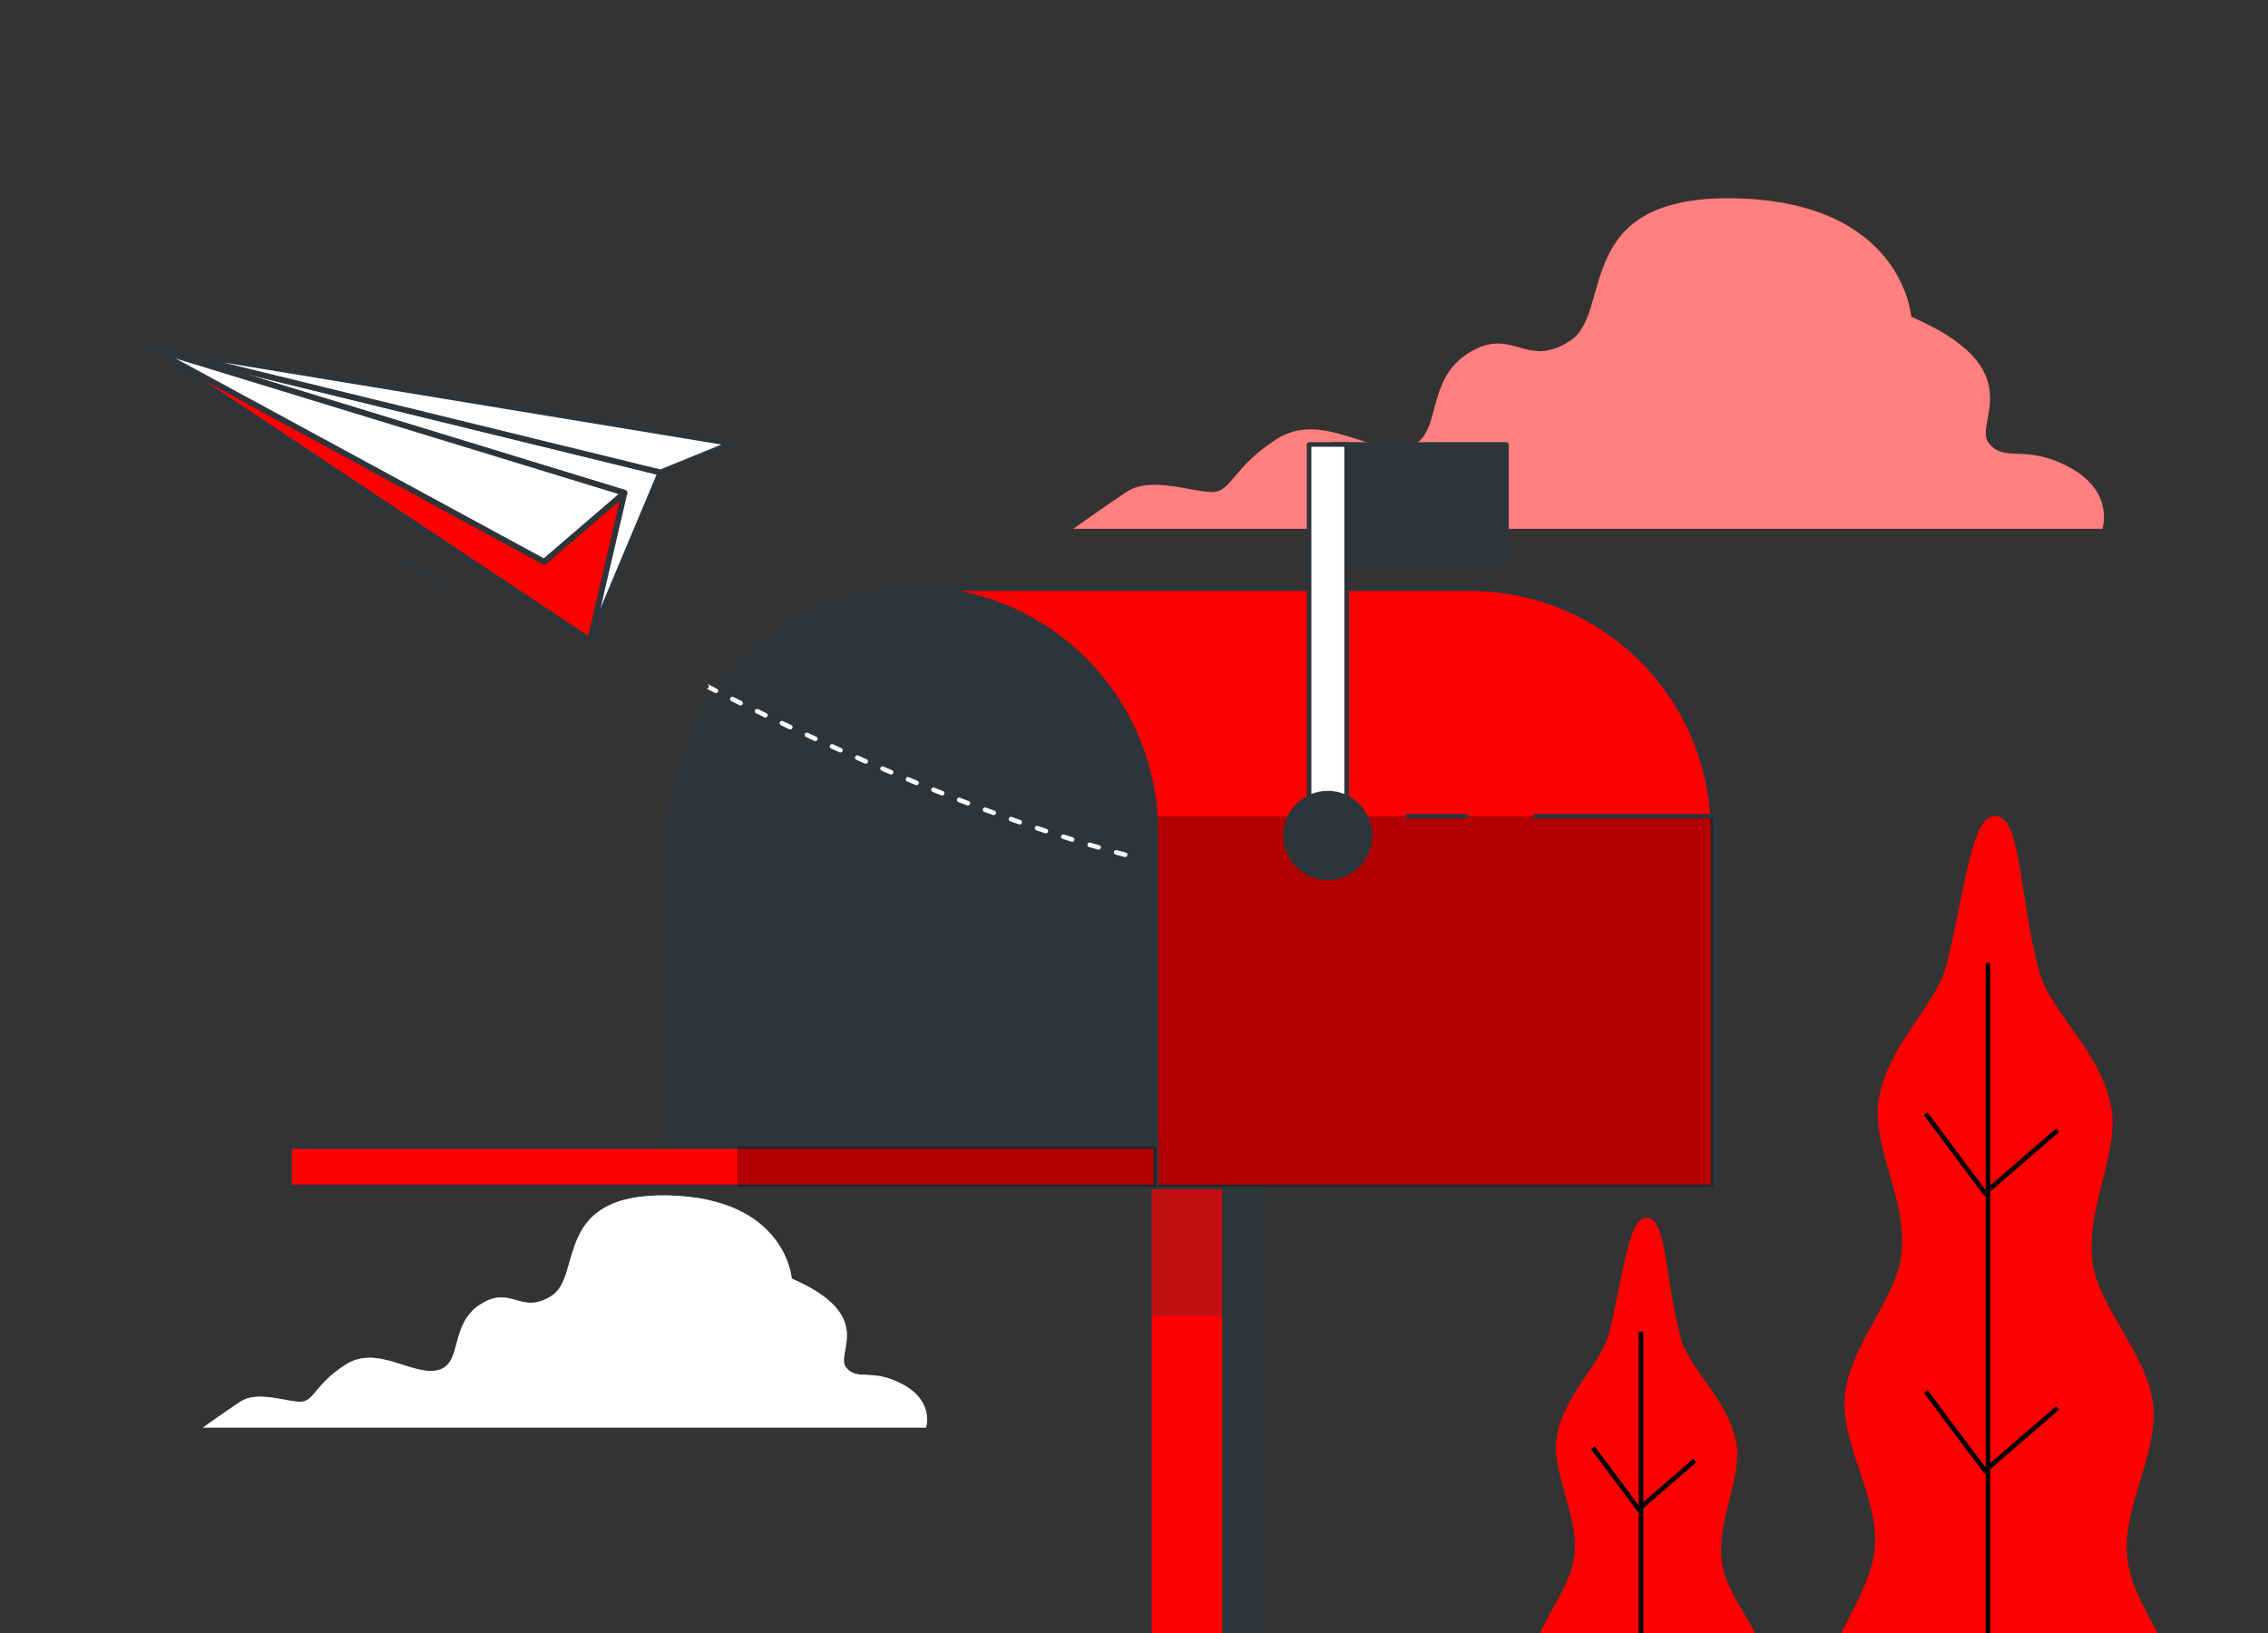 <svg width="493" height="355" viewBox="0 0 493 355" fill="none" xmlns="http://www.w3.org/2000/svg">
<rect x="0" y="0" width="493" height="355" fill="#333333" stroke="none"/>
<g clip-path="url(#clip0_184_831)">
<path d="M449.98 101.656C440.251 96.325 435.839 100.765 432.3 96.325C428.761 91.885 442.029 80.362 415.448 68.84C415.448 68.84 413.687 44.013 377.424 43.121C341.162 42.23 350.936 67.949 341.208 74.155C331.479 80.362 328.829 70.668 319.101 76.813C309.373 82.959 313.8 95.433 305.849 97.2C297.898 98.967 287.266 89.227 277.538 95.433C267.81 101.64 267.81 106.956 263.397 106.956C258.985 106.956 250.13 103.407 244.83 106.956C239.529 110.505 233.324 114.945 233.324 114.945H456.996C456.996 114.945 459.708 106.971 449.98 101.656Z" fill="#FF0000"/>
<path opacity="0.5" d="M449.98 101.656C440.251 96.325 435.839 100.765 432.3 96.325C428.761 91.885 442.029 80.362 415.448 68.84C415.448 68.84 413.687 44.013 377.424 43.121C341.162 42.23 350.936 67.949 341.208 74.155C331.479 80.362 328.829 70.668 319.101 76.813C309.373 82.959 313.8 95.433 305.849 97.2C297.898 98.967 287.266 89.227 277.538 95.433C267.81 101.64 267.81 106.956 263.397 106.956C258.985 106.956 250.13 103.407 244.83 106.956C239.529 110.505 233.324 114.945 233.324 114.945H456.996C456.996 114.945 459.708 106.971 449.98 101.656Z" fill="white"/>
<path d="M196.326 300.963C189.494 297.23 186.384 300.334 183.902 297.23C181.42 294.127 190.734 286.015 172.105 277.918C172.105 277.918 170.864 260.481 145.387 259.851C119.91 259.221 126.758 277.289 119.925 281.652C113.093 286.015 111.239 279.163 104.406 283.526C97.574 287.889 100.668 296.6 95.092 297.845C89.515 299.089 82.039 292.237 75.176 296.6C68.312 300.963 68.343 304.697 65.248 304.697C62.154 304.697 55.919 302.208 52.196 304.697C48.473 307.186 44.122 310.304 44.122 310.304H201.29C201.29 310.304 203.159 304.697 196.326 300.963Z" fill="white"/>
<path opacity="0.5" d="M196.326 300.963C189.494 297.23 186.384 300.334 183.902 297.23C181.42 294.127 190.734 286.015 172.105 277.918C172.105 277.918 170.864 260.481 145.387 259.851C119.91 259.221 126.758 277.289 119.925 281.652C113.093 286.015 111.239 279.163 104.406 283.526C97.574 287.889 100.668 296.6 95.092 297.845C89.515 299.089 82.039 292.237 75.176 296.6C68.312 300.963 68.343 304.697 65.248 304.697C62.154 304.697 55.919 302.208 52.196 304.697C48.473 307.186 44.122 310.304 44.122 310.304H201.29C201.29 310.304 203.159 304.697 196.326 300.963Z" fill="white"/>
<path d="M390.568 560.557H487.391C485.537 548.681 477.923 550.77 476.912 532.365C476.406 523.147 484.97 511.625 484.22 499.457C483.607 489.425 473.756 479.147 472.99 467.67C472.301 457.316 480.65 445.824 479.899 434.67C479.118 424.131 469.175 414.006 468.241 403.037C467.383 392.283 475.625 380.745 474.645 369.929C473.664 359.113 463.507 349.173 462.389 338.511C461.27 327.557 469.252 315.758 468.026 305.281C466.739 294.142 456.261 284.525 454.836 274.262C453.304 262.847 460.673 250.649 458.942 240.785C456.812 228.71 445.598 219.968 443.239 211.058C438.842 194.45 439.393 178.457 434.2 177.412C428.669 176.306 427.398 191.992 423.2 209.521C421.086 218.324 410.132 227.25 408.324 239.341C406.869 249.128 414.621 261.034 413.349 272.403C412.216 282.589 401.997 292.375 401.001 303.452C400.067 313.869 408.355 325.345 407.543 336.237C406.746 346.823 396.819 356.916 396.16 367.671C395.501 378.425 404.019 389.671 403.437 400.287C402.84 411.164 393.112 421.442 392.606 431.905C392.085 442.982 400.802 454.151 400.373 464.413C399.898 475.798 390.308 486.214 389.956 496.169C389.527 508.245 398.366 519.383 398.091 528.586C397.508 548.558 388.393 544.395 388.071 560.465L390.568 560.557Z" fill="#FF0000"/>
<path d="M432.132 209.321V556.071" stroke="black" stroke-miterlimit="10"/>
<path d="M447.253 245.671L431.488 259.329L418.589 242.076" stroke="black" stroke-miterlimit="10"/>
<path d="M447.253 306.033L431.488 319.676L418.589 302.438" stroke="black" stroke-miterlimit="10"/>
<path d="M324.616 560.557H399.362C397.922 551.339 392.054 552.998 391.273 538.802C390.875 531.643 397.478 522.794 396.911 513.392C396.436 505.71 388.837 497.706 388.24 488.81C387.704 480.821 394.199 471.911 393.571 463.338C392.974 455.195 385.268 447.391 384.578 438.926C383.889 430.461 390.277 421.703 389.527 413.361C388.776 405.019 380.917 397.337 380.09 389.118C379.232 380.653 385.39 371.558 384.44 363.446C383.445 354.858 375.356 347.437 374.268 339.525C373.042 330.707 378.772 321.289 377.424 313.684C375.785 304.359 367.129 297.599 365.321 290.732C361.92 277.919 362.349 265.551 358.335 264.752C354.061 263.892 353.08 275.998 349.848 289.549C348.224 296.339 339.752 303.237 338.358 312.593C337.24 320.152 343.214 329.339 342.234 338.112C341.361 345.978 333.486 353.475 332.705 362.079C331.985 370.114 338.388 378.978 337.76 387.382C337.148 395.555 329.503 403.344 328.967 411.641C328.43 419.937 335.095 428.632 334.589 436.821C334.084 445.01 326.623 453.152 326.24 461.233C325.826 469.775 332.552 478.394 332.23 486.321C331.862 495.109 324.463 503.221 324.187 510.903C323.85 520.213 330.683 528.832 330.468 535.914C330.008 551.277 322.977 548.128 322.731 560.495L324.616 560.557Z" fill="#FF0000"/>
<path d="M356.711 289.441V557.1" stroke="black" stroke-miterlimit="10"/>
<path d="M368.37 317.494L356.206 328.034L346.248 314.714" stroke="black" stroke-miterlimit="10"/>
<path d="M257.989 559.835V249.22H274.336V559.835" fill="#2E353A"/>
<path d="M257.989 559.835V249.22H274.336V559.835" stroke="#2E353A" stroke-linecap="round" stroke-linejoin="round"/>
<path d="M249.824 559.835V249.22H266.171V559.835" fill="#FF0000"/>
<path d="M249.824 559.835V249.22H266.171V559.835" stroke="#2E353A" stroke-linecap="round" stroke-linejoin="round"/>
<g style="mix-blend-mode:multiply" opacity="0.3">
<path d="M266.171 249.22H249.824V286.092H266.171V249.22Z" fill="#2E353A"/>
</g>
<path d="M319.576 127.958H198.456L251.249 257.992H372.384V180.899C372.384 173.946 371.018 167.06 368.364 160.636C365.71 154.212 361.82 148.375 356.916 143.458C352.012 138.542 346.19 134.643 339.784 131.983C333.377 129.323 326.51 127.956 319.576 127.958Z" fill="#FF0000" stroke="#2E353A" stroke-linecap="round" stroke-linejoin="round"/>
<g style="mix-blend-mode:multiply" opacity="0.3">
<path d="M242.011 235.224L251.203 257.992H372.384V180.899C372.384 179.732 372.384 178.564 372.261 177.412H242.041L242.011 235.224Z" fill="black"/>
</g>
<path d="M318.688 177.412H305.941" stroke="#2E353A" stroke-linecap="round" stroke-linejoin="round"/>
<path d="M372.261 177.412H333.686" stroke="#2E353A" stroke-linecap="round" stroke-linejoin="round"/>
<path d="M198.456 127.958C212.461 127.958 225.893 133.537 235.796 143.468C245.7 153.4 251.264 166.87 251.264 180.915V258.008H145.647V180.899C145.652 166.857 151.217 153.391 161.12 143.463C171.023 133.535 184.453 127.958 198.456 127.958Z" fill="#2E353A" stroke="#2E353A" stroke-linecap="round" stroke-linejoin="round"/>
<path d="M251.249 249.22H160.248V257.992H251.249V249.22Z" fill="#FF0000" stroke="#2E353A" stroke-linecap="round" stroke-linejoin="round"/>
<path d="M251.249 249.22H62.92V257.992H251.249V249.22Z" fill="#FF0000" stroke="#2E353A" stroke-linecap="round" stroke-linejoin="round"/>
<path opacity="0.3" d="M251.249 249.22H160.248V257.992H251.249V249.22Z" fill="black"/>
<path d="M327.451 96.617H289.656V123.241H327.451V96.617Z" fill="#2E353A" stroke="#2E353A" stroke-linecap="round" stroke-linejoin="round"/>
<path d="M292.72 96.617H284.555V179.578H292.72V96.617Z" fill="white" stroke="#2E353A" stroke-linecap="round" stroke-linejoin="round"/>
<path d="M288.63 190.839C293.706 190.839 297.822 186.712 297.822 181.621C297.822 176.531 293.706 172.404 288.63 172.404C283.553 172.404 279.438 176.531 279.438 181.621C279.438 186.712 283.553 190.839 288.63 190.839Z" fill="#2E353A" stroke="#2E353A" stroke-linecap="round" stroke-linejoin="round"/>
<path d="M153.828 149.251C175.154 160.113 212.228 177.519 246.422 186.277" stroke="white" stroke-linecap="round" stroke-linejoin="round" stroke-dasharray="2 4"/>
<path d="M135.935 139.803C135.935 139.803 142.767 143.674 153.828 149.312" stroke="#2E353A" stroke-linecap="round" stroke-linejoin="round" stroke-dasharray="2 4"/>
<path d="M128.259 139.234L143.595 102.7L32.387 75.492L128.259 139.234Z" fill="white" stroke="#2E353A" stroke-width="1.263" stroke-linecap="round" stroke-linejoin="round"/>
<path d="M135.735 107.125L128.259 139.234L32.387 75.492L135.735 107.125Z" fill="#FF0000" stroke="#2E353A" stroke-width="1.263" stroke-linecap="round" stroke-linejoin="round"/>
<path d="M135.735 107.125L118.286 122.119L32.387 75.492L135.735 107.125Z" fill="white" stroke="#2E353A" stroke-width="1.263" stroke-linecap="round" stroke-linejoin="round"/>
<path d="M143.595 102.7L159.129 96.371L32.387 75.492L143.595 102.7Z" fill="white" stroke="#2E353A" stroke-width="1.263" stroke-linecap="round" stroke-linejoin="round"/>
<path d="M106.658 133.55L110.258 135.762" stroke="#2E353A" stroke-linecap="round" stroke-linejoin="round"/>
<path d="M87.018 121.474L99.074 128.879" stroke="#2E353A" stroke-linecap="round" stroke-linejoin="round"/>
</g>
<defs>
<clipPath id="clip0_184_831">
<rect width="493" height="355" fill="white"/>
</clipPath>
</defs>
</svg>
